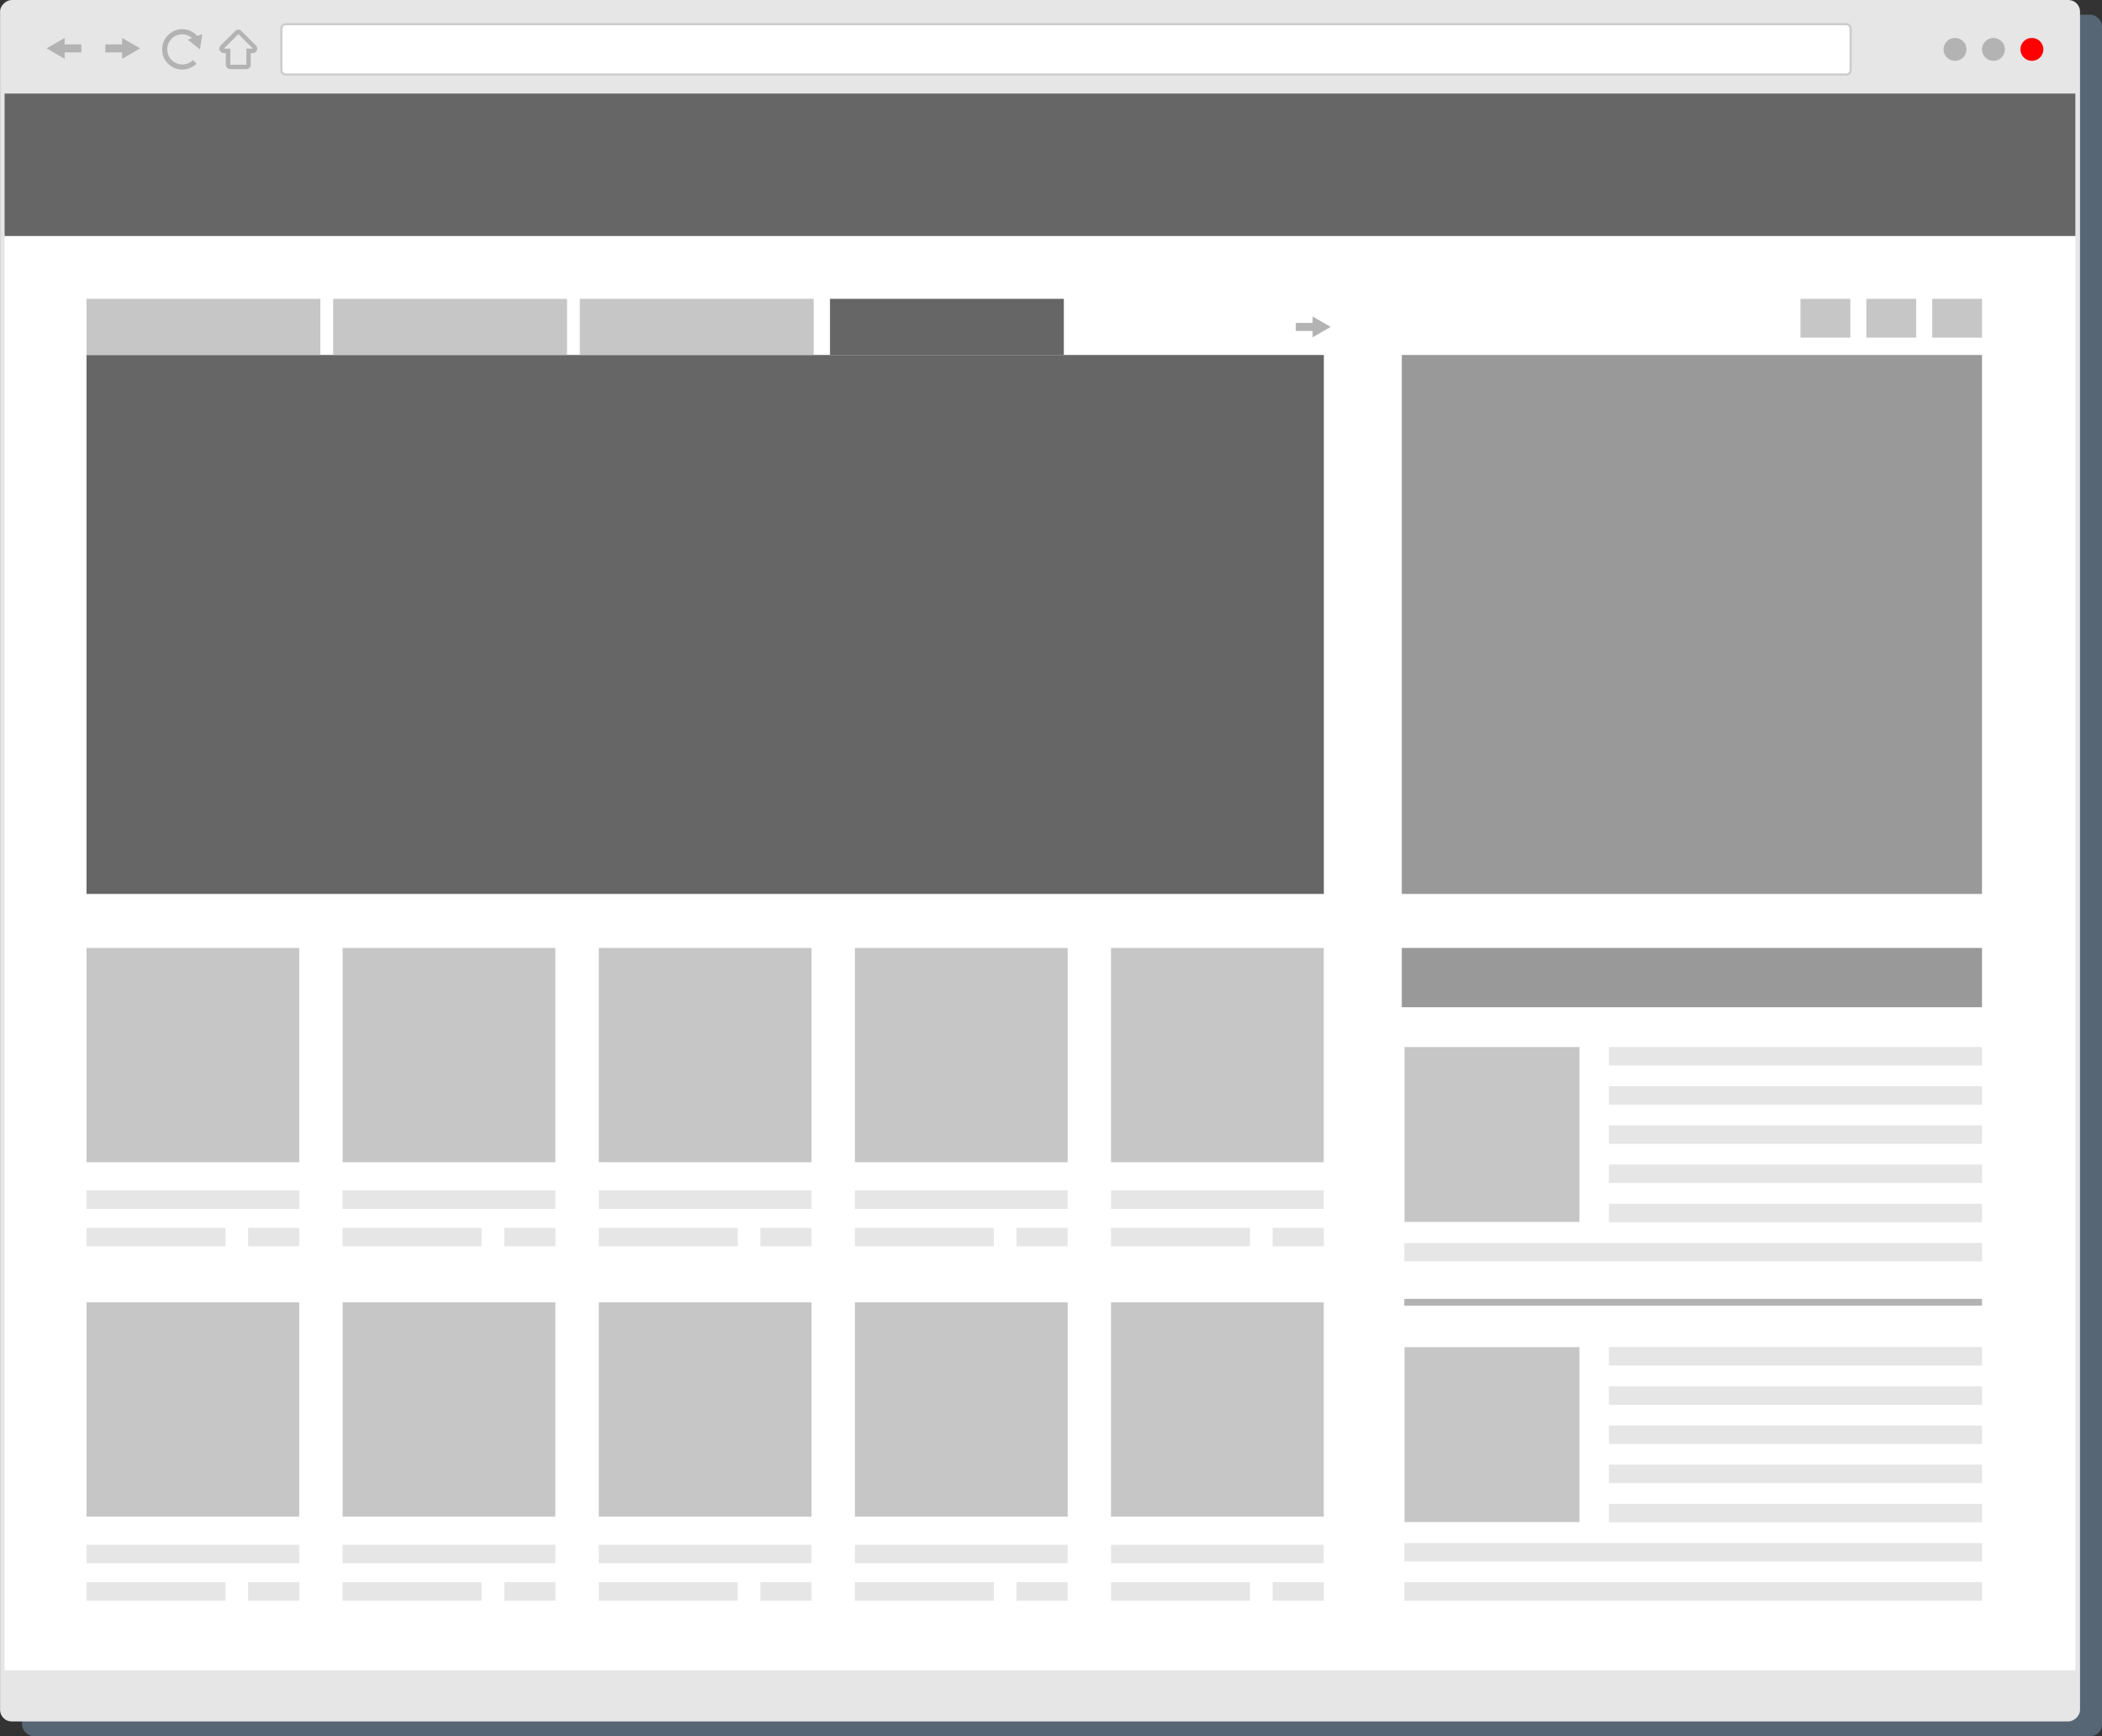 <?xml version="1.0" encoding="UTF-8"?><svg xmlns="http://www.w3.org/2000/svg" viewBox="0 0 286.03 236.28"><rect x="0" y="0" width="286.03" height="236.28" fill="#333333" stroke="none"/><defs><style>.cls-1{isolation:isolate;}.cls-2{mix-blend-mode:multiply;opacity:.5;}.cls-3{fill:#7b99b8;}.cls-3,.cls-4,.cls-5,.cls-6,.cls-7,.cls-8,.cls-9,.cls-10,.cls-11,.cls-12{stroke-width:0px;}.cls-4{fill:#0a92cf;}.cls-5{fill:#ccc;}.cls-6{fill:#c6c6c6;}.cls-7{fill:#b3b3b3;}.cls-8{fill:#666;}.cls-9{fill:#999;}.cls-10{fill:#fff;}.cls-11{fill:red;}.cls-12{fill:#e6e6e6;}</style></defs><g class="cls-1"><g id="Layer_2"><g id="Layer_3"><g class="cls-2"><rect class="cls-3" x="3" y="2" width="283.03" height="234.28" rx="1.58" ry="1.58"/></g><rect class="cls-12" x="24.38" y="-24.38" width="234.28" height="283.03" rx="1.58" ry="1.58" transform="translate(258.66 -24.38) rotate(90)"/><rect class="cls-10" x=".62" y="12.73" width="281.79" height="214.59"/><rect class="cls-10" x="38.29" y="3.29" width="213.54" height="6.85" rx=".6" ry=".6"/><path class="cls-5" d="M251.23,10.29H38.88c-.41,0-.75-.33-.75-.75V3.89c0-.41.33-.75.75-.75h212.35c.41,0,.75.33.75.75v5.66c0,.41-.33.75-.75.75ZM38.88,3.44c-.25,0-.45.2-.45.45v5.66c0,.25.2.45.45.45h212.35c.25,0,.45-.2.45-.45V3.89c0-.25-.2-.45-.45-.45H38.88Z"/><rect class="cls-7" x="7.27" y="6.12" width="3.34" height=".93"/><rect class="cls-4" x="8.15" y="6.51" width="2.46" height=".15"/><rect class="cls-7" x="7.68" y="6.04" width="3.39" height="1.09"/><polygon class="cls-4" points="8.33 5.97 7.27 6.58 8.33 7.2 8.33 5.97"/><polygon class="cls-7" points="8.8 8.01 6.34 6.58 8.8 5.16 8.8 8.01"/><rect class="cls-7" x="14.8" y="6.12" width="3.34" height=".93"/><rect class="cls-4" x="14.8" y="6.51" width="2.46" height=".15"/><rect class="cls-7" x="14.33" y="6.04" width="3.4" height="1.09"/><polygon class="cls-4" points="17.08 5.97 18.14 6.58 17.08 7.2 17.08 5.97"/><polygon class="cls-7" points="16.61 8.01 16.61 5.16 19.07 6.58 16.61 8.01"/><rect class="cls-7" x="176.8" y="44.02" width="3.34" height=".93"/><rect class="cls-4" x="176.8" y="44.41" width="2.46" height=".15"/><rect class="cls-7" x="176.33" y="43.95" width="3.4" height="1.09"/><polygon class="cls-4" points="179.08 43.88 180.14 44.49 179.08 45.1 179.08 43.88"/><polygon class="cls-7" points="178.61 45.91 178.61 43.07 181.07 44.49 178.61 45.91"/><circle class="cls-11" cx="276.49" cy="6.72" r="1.56"/><path class="cls-7" d="M272.82,6.72c0,.86-.7,1.56-1.56,1.56s-1.56-.7-1.56-1.56.7-1.56,1.56-1.56,1.56.7,1.56,1.56Z"/><path class="cls-7" d="M267.59,6.72c0,.86-.7,1.56-1.56,1.56s-1.56-.7-1.56-1.56.7-1.56,1.56-1.56,1.56.7,1.56,1.56Z"/><path class="cls-7" d="M32.43,4.63l1.99,1.99h-.89v2.19h-2.19v-2.19h-.89l1.99-1.99h0ZM32.43,4.03c-.15,0-.31.06-.42.18l-1.99,1.99c-.17.17-.22.43-.13.65.09.22.31.37.55.37h.29v1.59c0,.33.27.6.6.6h2.19c.33,0,.6-.27.6-.6v-1.59h.29c.24,0,.46-.15.55-.37.09-.22.04-.48-.13-.65l-1.99-1.99c-.12-.12-.27-.18-.42-.18h0Z"/><rect class="cls-8" x=".62" y="12.73" width="281.79" height="19.39"/><rect class="cls-8" x="11.77" y="48.31" width="168.37" height="73.35"/><rect class="cls-9" x="190.75" y="48.31" width="78.95" height="73.35"/><rect class="cls-6" x="11.77" y="129.01" width="28.95" height="29.16"/><rect class="cls-6" x="46.62" y="129.01" width="28.95" height="29.16"/><rect class="cls-6" x="81.48" y="129.01" width="28.95" height="29.16"/><rect class="cls-6" x="116.33" y="129.01" width="28.95" height="29.16"/><rect class="cls-6" x="151.18" y="129.01" width="28.95" height="29.16"/><rect class="cls-9" x="190.75" y="129.01" width="78.95" height="8.07"/><rect class="cls-8" x="112.94" y="40.67" width="31.82" height="7.64"/><rect class="cls-6" x="11.77" y="40.67" width="31.82" height="7.64"/><rect class="cls-6" x="45.34" y="40.67" width="31.82" height="7.64"/><rect class="cls-6" x="262.93" y="40.67" width="6.78" height="5.28"/><rect class="cls-6" x="253.96" y="40.67" width="6.78" height="5.28"/><rect class="cls-6" x="245" y="40.67" width="6.78" height="5.28"/><rect class="cls-12" x="218.94" y="142.49" width="50.76" height="2.51"/><rect class="cls-12" x="11.77" y="162.01" width="28.95" height="2.51"/><rect class="cls-12" x="11.77" y="167.1" width="18.91" height="2.51"/><rect class="cls-12" x="33.76" y="167.1" width="6.96" height="2.51"/><rect class="cls-12" x="46.62" y="162.01" width="28.95" height="2.51"/><rect class="cls-12" x="46.62" y="167.1" width="18.91" height="2.51"/><rect class="cls-12" x="68.62" y="167.1" width="6.96" height="2.51"/><rect class="cls-12" x="81.48" y="162.01" width="28.95" height="2.51"/><rect class="cls-12" x="81.48" y="167.1" width="18.91" height="2.51"/><rect class="cls-12" x="103.47" y="167.1" width="6.96" height="2.51"/><rect class="cls-12" x="116.33" y="162.01" width="28.95" height="2.51"/><rect class="cls-12" x="116.33" y="167.1" width="18.91" height="2.51"/><rect class="cls-12" x="138.32" y="167.1" width="6.96" height="2.51"/><rect class="cls-12" x="151.18" y="162.01" width="28.95" height="2.51"/><rect class="cls-12" x="151.18" y="167.1" width="18.91" height="2.51"/><rect class="cls-12" x="173.18" y="167.1" width="6.96" height="2.51"/><rect class="cls-6" x="11.77" y="177.24" width="28.95" height="29.16"/><rect class="cls-6" x="46.62" y="177.24" width="28.95" height="29.16"/><rect class="cls-6" x="81.48" y="177.24" width="28.95" height="29.16"/><rect class="cls-6" x="116.33" y="177.24" width="28.95" height="29.16"/><rect class="cls-6" x="151.18" y="177.24" width="28.95" height="29.16"/><rect class="cls-12" x="11.77" y="210.24" width="28.95" height="2.51"/><rect class="cls-12" x="11.77" y="215.33" width="18.91" height="2.51"/><rect class="cls-12" x="33.76" y="215.33" width="6.96" height="2.51"/><rect class="cls-12" x="46.62" y="210.24" width="28.95" height="2.51"/><rect class="cls-12" x="46.62" y="215.33" width="18.91" height="2.51"/><rect class="cls-12" x="68.62" y="215.33" width="6.96" height="2.51"/><rect class="cls-12" x="81.48" y="210.24" width="28.95" height="2.51"/><rect class="cls-12" x="81.48" y="215.33" width="18.91" height="2.51"/><rect class="cls-12" x="103.47" y="215.33" width="6.96" height="2.51"/><rect class="cls-12" x="116.33" y="210.24" width="28.95" height="2.51"/><rect class="cls-12" x="116.33" y="215.33" width="18.91" height="2.51"/><rect class="cls-12" x="138.32" y="215.33" width="6.96" height="2.51"/><rect class="cls-12" x="151.18" y="210.24" width="28.95" height="2.51"/><rect class="cls-12" x="151.18" y="215.33" width="18.91" height="2.51"/><rect class="cls-12" x="173.18" y="215.33" width="6.96" height="2.51"/><rect class="cls-12" x="218.94" y="147.83" width="50.76" height="2.51"/><rect class="cls-12" x="218.94" y="153.16" width="50.76" height="2.51"/><rect class="cls-12" x="218.94" y="158.49" width="50.76" height="2.51"/><rect class="cls-12" x="218.94" y="163.83" width="50.76" height="2.51"/><rect class="cls-12" x="191.09" y="169.16" width="78.61" height="2.51"/><rect class="cls-7" x="191.09" y="176.77" width="78.61" height=".93"/><rect class="cls-6" x="191.12" y="142.5" width="23.8" height="23.8"/><rect class="cls-12" x="218.94" y="183.33" width="50.76" height="2.51"/><rect class="cls-12" x="218.94" y="188.67" width="50.76" height="2.51"/><rect class="cls-12" x="218.94" y="194" width="50.76" height="2.51"/><rect class="cls-12" x="218.94" y="199.33" width="50.76" height="2.51"/><rect class="cls-12" x="218.94" y="204.67" width="50.76" height="2.51"/><rect class="cls-12" x="191.09" y="210" width="78.61" height="2.51"/><rect class="cls-12" x="191.09" y="215.33" width="78.61" height="2.51"/><rect class="cls-6" x="191.12" y="183.34" width="23.8" height="23.8"/><path class="cls-7" d="M27.21,6.72l.31-2.08-.67.26c-.52-.59-1.25-.93-2.04-.93-1.52,0-2.75,1.23-2.75,2.75s1.23,2.75,2.75,2.75c.73,0,1.42-.3,1.94-.81l-.53-.51v.06c-.38.36-.88.56-1.41.56-1.13,0-2.05-.92-2.05-2.05s.92-2.05,2.05-2.05c.5,0,.96.19,1.33.51l-.58.23,1.65,1.31Z"/><rect class="cls-6" x="78.9" y="40.67" width="31.82" height="7.64"/></g></g></g></svg>